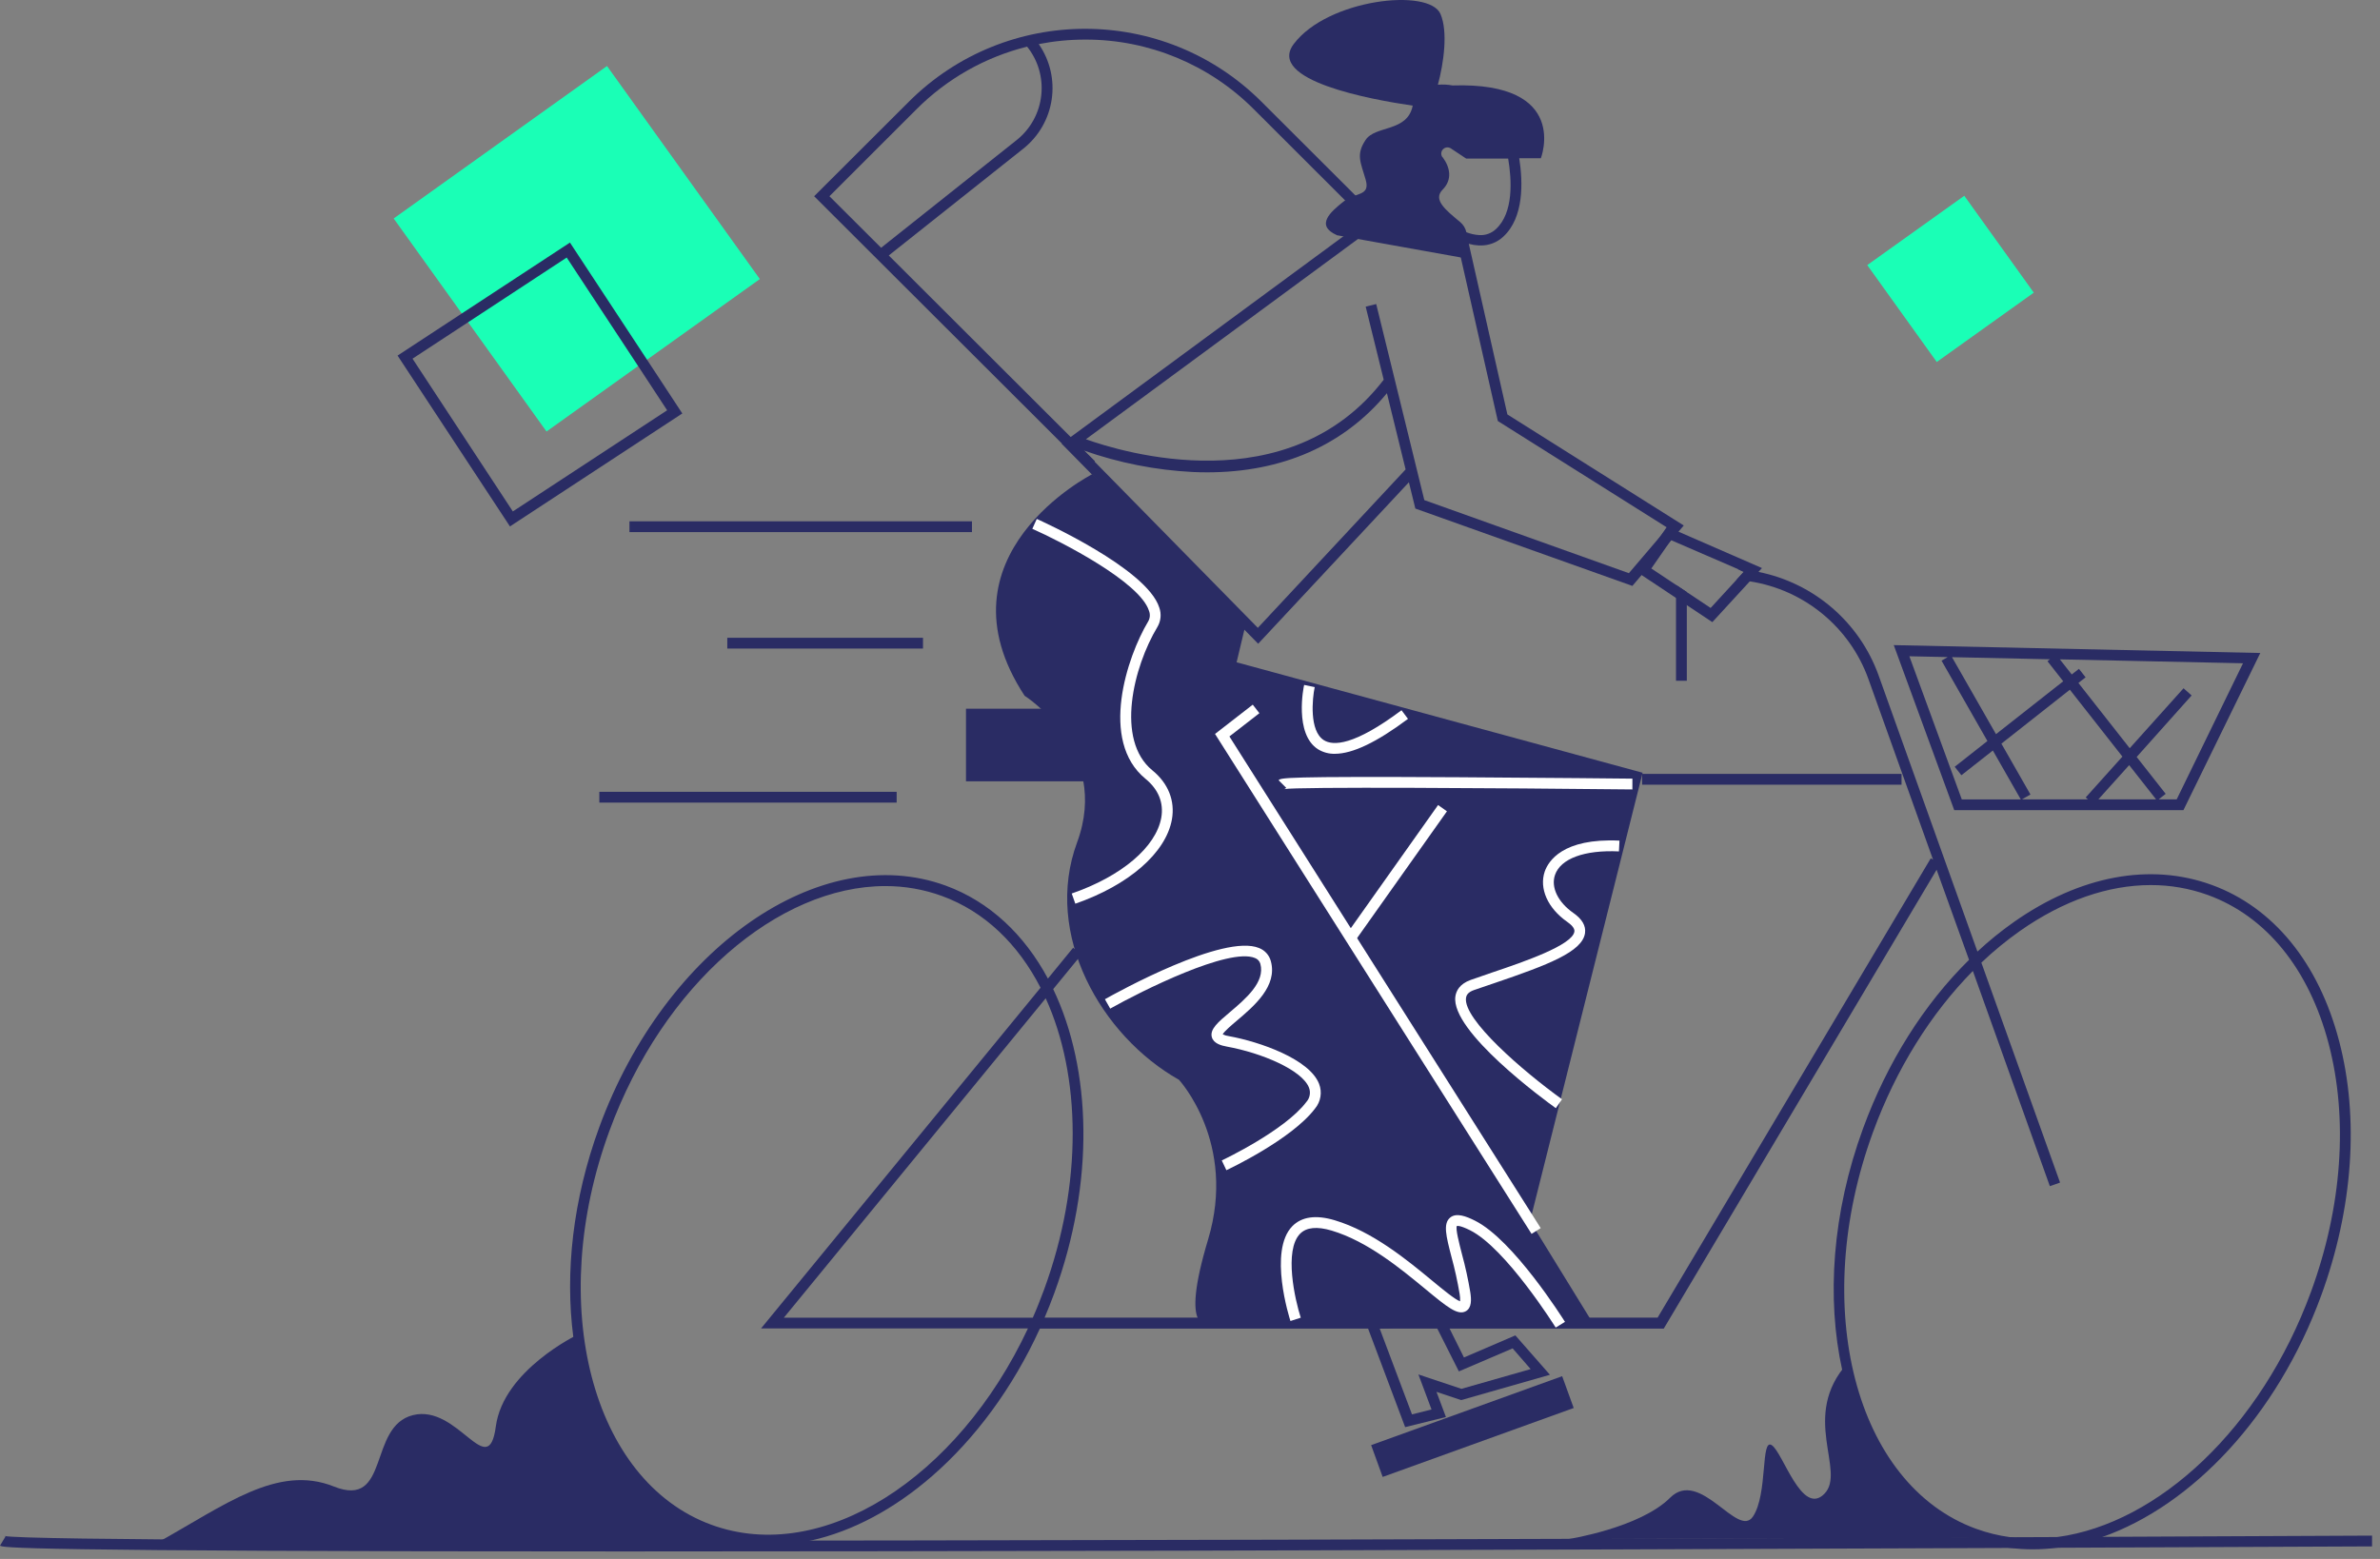 <svg width="290" height="190" viewBox="0 0 290 190" fill="none" xmlns="http://www.w3.org/2000/svg">
<rect x="0" y="0" width="290" height="190" fill="#808080" stroke="none"/>
<path d="M138.395 86.377H117.706V95.227H138.395V86.377Z" fill="#2A2C64"/>
<path d="M133.104 57.786C133.104 57.786 113.618 67.666 124.849 84.801C124.849 84.801 135.387 91.459 131.242 102.672C127.097 113.885 134.197 126.277 143.655 131.602C143.655 131.602 150.75 139.273 147.202 151.078C143.655 162.882 147.321 161.269 147.321 161.269H194.095L148.963 87.917L151.918 75.525L133.104 57.786Z" fill="#2A2C64"/>
<path d="M186.302 149.355L200.15 94.181L150.531 80.68L143.65 83.885L186.302 149.355Z" fill="#2A2C64"/>
<path d="M176.993 10.415C176.404 10.305 175.803 10.276 175.206 10.327C175.926 7.644 176.445 3.853 175.522 1.705C174.148 -1.504 161.766 -0.128 157.639 5.365C154.311 9.805 167.053 12.137 172.137 12.874C171.496 16.131 167.602 15.249 166.399 17.051C165.196 18.853 165.793 19.773 166.399 21.873C167.005 23.972 165.187 23.381 163.676 24.59C162.166 25.8 160.195 27.462 162.917 28.671L178.052 31.389C178.349 30.84 178.561 30.249 178.679 29.636C178.78 29.666 178.877 29.697 178.978 29.719C179.378 29.829 179.789 29.895 180.203 29.916H180.401C181.435 29.933 182.434 29.544 183.184 28.834C185.709 26.493 185.573 22.188 185.116 19.287H187.751C187.751 19.287 191.373 9.959 176.993 10.415ZM182.289 27.909C181.746 28.429 181.011 28.699 180.26 28.654C179.716 28.622 179.181 28.504 178.675 28.303C178.567 27.812 178.296 27.372 177.907 27.054C176.089 25.542 174.578 24.332 175.786 23.109C176.993 21.886 176.695 20.391 175.786 19.164L175.746 19.142C175.544 18.845 175.579 18.447 175.831 18.19C176.083 17.933 176.481 17.889 176.783 18.085L178.649 19.326H183.768C184.216 21.96 184.431 25.923 182.289 27.909Z" fill="#2A2C64"/>
<path d="M285.009 126.842C282.51 117.334 277.005 110.593 269.501 107.853C261.997 105.114 253.435 106.722 245.383 112.377C243.825 113.475 242.343 114.677 240.948 115.976L228.904 82.311C226.574 75.835 221.016 71.052 214.257 69.704C213.425 69.538 212.583 69.427 211.737 69.371L212.479 69.696L211.574 70.682C212.123 70.713 212.668 70.77 213.203 70.853C219.843 71.876 225.39 76.442 227.662 82.754L235.539 104.772L235.262 104.609L201.976 160.594H127.282C127.695 159.626 128.09 158.631 128.459 157.622C133.42 144.073 133.012 130.349 128.331 120.552L131.778 116.344L130.759 115.511L127.686 119.268C124.819 113.924 120.599 109.9 115.229 107.936C99.941 102.361 81.008 115.568 73.017 137.389C69.79 146.204 68.837 155.097 69.856 162.935C71.358 174.49 77.144 183.747 86.251 187.074C87.001 187.347 87.766 187.575 88.543 187.758C88.982 187.872 89.421 187.964 89.891 188.039C91.105 188.248 92.334 188.352 93.566 188.35C95.339 188.346 97.106 188.146 98.835 187.754C103.919 186.619 108.986 183.896 113.579 179.899C118.777 175.379 123.374 169.23 126.707 161.927H202.727L235.973 106.003L239.925 116.984C234.441 122.38 229.963 129.468 227.012 137.529C223.236 147.843 222.547 158.262 224.474 166.994C226.608 176.668 231.938 184.269 239.842 187.381L240.092 187.478L240.342 187.57C241.801 188.092 243.314 188.454 244.852 188.648C245.791 188.767 246.737 188.827 247.684 188.828C248.711 188.827 249.738 188.758 250.757 188.622C252.622 188.378 254.456 187.937 256.228 187.307C267.099 183.454 277.444 172.622 282.835 157.894C286.712 147.286 287.49 136.258 285.009 126.842ZM127.418 121.67C131.703 131.098 131.967 144.214 127.22 157.175C126.781 158.341 126.342 159.485 125.846 160.599H95.511L127.418 121.67ZM86.699 185.843C72.095 180.512 66.501 158.981 74.251 137.844C80.806 119.938 94.852 107.993 107.875 107.993C110.227 107.987 112.563 108.395 114.773 109.199C119.998 111.106 124.068 115.086 126.79 120.381L92.731 161.909H125.253C116.7 180.188 100.178 190.761 86.699 185.843ZM281.593 157.438C275.494 174.095 262.954 185.659 250.739 187.324C249.739 187.464 248.729 187.534 247.719 187.535C246.783 187.536 245.849 187.473 244.922 187.346C243.504 187.154 242.112 186.81 240.768 186.32C226.055 180.951 220.43 159.257 228.228 137.967C231.03 130.305 235.253 123.546 240.391 118.338L249.773 144.569L251.016 144.13L241.427 117.326C242.901 115.922 244.477 114.628 246.142 113.455C251.411 109.76 256.869 107.871 262.067 107.871C264.448 107.864 266.811 108.277 269.049 109.089C276.135 111.676 281.343 118.097 283.735 127.175C286.146 136.337 285.386 147.085 281.593 157.438Z" fill="#2A2C64"/>
<path d="M205.537 72.163L204.22 71.287V82.969H205.537V72.163Z" fill="#2A2C64"/>
<path d="M231.701 94.322H200.088V95.637H231.701V94.322Z" fill="#2A2C64"/>
<path d="M188.857 167.555L184.646 162.755L178.381 165.447L176.624 161.914L175.966 160.599L175.724 160.116L168.48 160.594L166.254 160.743L166.447 161.252L166.693 161.909L171.215 173.937L176.185 172.706L175.035 169.637L178.047 170.641L188.857 167.555ZM174.429 171.785L172.049 172.381L168.12 161.94L168.51 161.914L174.912 161.475L175.127 161.914L177.762 167.143L184.313 164.338L186.508 166.863L178.073 169.269L172.831 167.516L174.429 171.785Z" fill="#2A2C64"/>
<path d="M190.348 167.728L167.072 176.13L168.477 180.006L191.753 171.604L190.348 167.728Z" fill="#2A2C64"/>
<path d="M118.432 63.537H76.699V64.852H118.432V63.537Z" fill="#2A2C64"/>
<path d="M112.465 77.731H88.62V79.046H112.465V77.731Z" fill="#2A2C64"/>
<path d="M109.256 96.505H73.028V97.82H109.256V96.505Z" fill="#2A2C64"/>
<path d="M183.672 50.51L178.916 29.469L177.63 29.759L182.508 51.312L203.188 64.331L198.477 69.858L173.551 60.951L170.038 46.626L167.689 37.057L166.407 37.373L168.603 46.28C157.033 61.341 136.665 55.095 132.318 53.534L167.444 27.672L166.662 26.611L129.363 54.073L153.306 78.458L171.672 58.777L172.458 61.981L198.903 71.41L205.164 64.046L183.672 50.51ZM153.266 76.521L132.033 54.897C136.318 56.412 140.801 57.297 145.341 57.528C145.926 57.554 146.512 57.567 147.097 57.567C156.238 57.567 163.751 54.262 168.993 47.923L171.272 57.212L153.266 76.521Z" fill="#2A2C64"/>
<path d="M230.753 78.625L238.121 98.736H266.05L275.415 79.585L230.753 78.625ZM249.787 80.352L249.484 80.588L251.402 83.034L243.209 89.478L237.848 80.093L249.787 80.352ZM254.41 97.421H246.379L247.407 96.833L243.868 90.635L252.21 84.06L258.612 92.213L254.142 97.189L254.41 97.421ZM259.437 93.252L262.713 97.421H255.688L259.437 93.252ZM232.654 79.984L237.321 80.084L236.575 80.523L242.164 90.315L238.178 93.454L238.994 94.484L242.827 91.472L246.23 97.434H239.043L232.654 79.984ZM265.229 97.421H263.033L263.885 96.754L260.351 92.257L267.046 84.761L266.063 83.885L259.503 91.192L253.251 83.236L254.129 82.552L253.317 81.518L252.439 82.202L250.99 80.361L273.308 80.838L265.229 97.421Z" fill="#2A2C64"/>
<path d="M153.705 12.392C141.842 0.55 122.61 0.55 110.747 12.392L99.203 23.916L132.489 57.146L133.42 56.217L108.297 31.135L124.669 18.134C128.573 15.045 129.404 9.463 126.571 5.374C128.436 5.008 130.333 4.824 132.235 4.826C139.941 4.804 147.337 7.86 152.774 13.312L166.614 27.137L167.545 26.208L153.705 12.392ZM126.882 11.559C126.666 13.739 125.571 15.738 123.848 17.095L107.361 30.197L101.065 23.916L111.677 13.312C115.39 9.592 120.049 6.955 125.152 5.685C126.48 7.34 127.101 9.45 126.882 11.559Z" fill="#2A2C64"/>
<path d="M175.228 98.117L163.971 114.005L165.051 114.767L176.308 98.88L175.228 98.117Z" fill="white"/>
<path d="M198.903 96.215C182.596 96.04 157.837 95.882 156.467 96.176C156.566 96.15 156.655 96.097 156.726 96.022L155.795 95.093C156.085 94.804 156.278 94.611 177.748 94.729C188.233 94.786 198.824 94.9 198.907 94.9L198.903 96.215Z" fill="white"/>
<path d="M186.618 150.381L148.05 89.452L152.647 85.883L153.455 86.922L149.802 89.758L187.733 149.68L186.618 150.381Z" fill="white"/>
<path d="M131.027 110.141L130.588 108.901C136.669 106.792 140.845 103.25 141.499 99.665C141.819 97.85 141.156 96.211 139.58 94.922C133.903 90.284 137.341 80.018 139.892 75.762C140.132 75.365 140.172 74.879 140.002 74.447C138.904 70.94 129.372 66.044 125.789 64.449L126.329 63.248C126.878 63.493 139.76 69.292 141.257 74.053C141.537 74.837 141.452 75.705 141.025 76.42C138.101 81.281 135.892 90.188 140.414 93.888C142.355 95.47 143.198 97.6 142.794 99.88C142.057 103.952 137.547 107.875 131.027 110.141Z" fill="white"/>
<path d="M149.433 142.622L148.871 141.434C148.95 141.399 156.555 137.796 159.176 134.307C159.607 133.831 159.731 133.151 159.496 132.554C158.653 130.41 153.749 128.332 149.494 127.557C148.805 127.434 147.87 127.18 147.659 126.399C147.4 125.439 148.427 124.571 149.854 123.366C151.782 121.731 154.179 119.697 153.573 117.47C153.482 117.141 153.237 116.876 152.915 116.76C149.762 115.445 139.115 120.767 135.277 122.928L134.632 121.784C136.098 120.955 149.121 113.749 153.42 115.546C154.125 115.82 154.657 116.415 154.851 117.146C155.681 120.179 152.814 122.612 150.719 124.387C150.056 124.948 149.169 125.702 148.985 126.062C149.226 126.176 149.484 126.251 149.749 126.285C153.516 126.969 159.553 129.082 160.726 132.093C161.125 133.113 160.936 134.268 160.234 135.109C157.411 138.848 149.758 142.473 149.433 142.622Z" fill="white"/>
<path d="M189.559 161.8C189.498 161.703 183.491 152.121 179.127 149.943C177.854 149.307 177.533 149.412 177.52 149.421C177.331 149.732 177.797 151.529 178.135 152.844C178.554 154.376 178.894 155.929 179.153 157.495C179.285 158.372 179.347 159.389 178.613 159.805C177.621 160.366 176.304 159.275 173.678 157.105C170.706 154.655 166.653 151.293 162.262 149.982C160.48 149.452 159.189 149.579 158.416 150.363C156.423 152.389 157.797 158.438 158.495 160.599L157.24 161.002C157.125 160.656 154.522 152.45 157.472 149.443C158.614 148.281 160.353 148.04 162.64 148.724C167.272 150.109 171.461 153.568 174.517 156.093C175.768 157.127 177.296 158.389 177.911 158.6C177.928 158.298 177.909 157.995 177.854 157.697C177.598 156.173 177.265 154.663 176.857 153.173C176.203 150.64 175.812 149.114 176.712 148.387C177.467 147.777 178.653 148.237 179.715 148.768C184.414 151.113 190.424 160.7 190.692 161.107L189.559 161.8Z" fill="white"/>
<path d="M189.573 135.061C188.255 134.114 176.734 125.698 177.336 121.446C177.428 120.797 177.827 119.925 179.197 119.434C180.018 119.14 180.892 118.842 181.792 118.535C185.7 117.22 191.601 115.191 191.838 113.538C191.9 113.1 191.399 112.662 190.96 112.35C188.589 110.694 187.518 108.287 188.225 106.214C188.664 104.973 190.385 102.124 197.331 102.453L197.265 103.768C193.068 103.57 190.152 104.644 189.472 106.643C188.958 108.142 189.836 109.962 191.715 111.272C192.782 112.017 193.256 112.841 193.133 113.722C192.809 116.006 188.598 117.602 182.205 119.78C181.327 120.087 180.449 120.381 179.632 120.657C178.815 120.933 178.671 121.345 178.631 121.617C178.262 124.247 185.612 130.585 190.332 133.978L189.573 135.061Z" fill="white"/>
<path d="M162.649 91.871C161.924 91.889 161.21 91.695 160.594 91.315C157.679 89.456 158.838 83.718 158.908 83.477L160.194 83.744C159.9 85.16 159.518 89.07 161.301 90.206C162.438 90.929 165.002 90.881 170.772 86.563L171.562 87.615C167.76 90.46 164.813 91.871 162.649 91.871Z" fill="white"/>
<path d="M204.532 64.804L203.122 64.19L203.065 64.273L202.297 65.382L199.364 69.639L200.014 70.077L204.22 72.878L205.537 73.755L208.646 75.824L213.203 70.862L214.257 69.713L214.696 69.236L204.532 64.804ZM212.479 69.696L211.574 70.682L208.439 74.097L205.537 72.164L204.22 71.287L201.212 69.284L203.342 66.215L203.596 65.843H203.64L211.741 69.349L212.479 69.696Z" fill="#2A2C64"/>
<path d="M73.963 8.047L47.968 26.628L66.592 52.592L92.587 34.011L73.963 8.047Z" fill="#1AFFB6"/>
<path d="M239.345 23.859L227.522 32.31L235.992 44.118L247.815 35.667L239.345 23.859Z" fill="#1AFFB6"/>
<path d="M76.117 189.086C1.168 189.086 0.382 188.609 0 188.381L0.676 187.254C0.64 187.232 0.602 187.214 0.562 187.202C4.746 188.24 191.079 187.64 289.031 187.158V188.473C288.315 188.473 216.584 188.819 145.543 188.99C117.245 189.051 94.457 189.086 76.117 189.086Z" fill="#2A2C64"/>
<path d="M70.409 162.65C70.409 162.65 61.334 166.981 60.416 173.849C59.498 180.718 55.828 171.101 50.318 172.473C44.807 173.845 47.565 183.923 40.684 181.174C33.804 178.426 27.385 183.462 19.13 188.043H90.681C90.681 188.043 74.905 187.162 70.409 162.65Z" fill="#2A2C64"/>
<path d="M191.114 187.583C191.114 187.583 199.829 186.211 203.496 182.546C207.162 178.882 211.754 187.583 213.594 184.834C215.434 182.086 214.512 175.221 215.89 176.138C217.269 177.054 219.548 184.834 222.288 182.073C225.027 179.311 219.28 172.587 225.142 166.113C225.142 166.113 228.448 185.474 242.797 187.438L191.114 187.583Z" fill="#2A2C64"/>
<path d="M78.866 43.882L69.448 29.566L56.218 38.24L48.443 43.338L62.137 64.159L83.138 50.391L78.866 43.882ZM50.265 43.715L56.983 39.31L69.052 31.389L77.777 44.649L81.289 50.005L62.489 62.332L50.265 43.715Z" fill="#2A2C64"/>
</svg>

